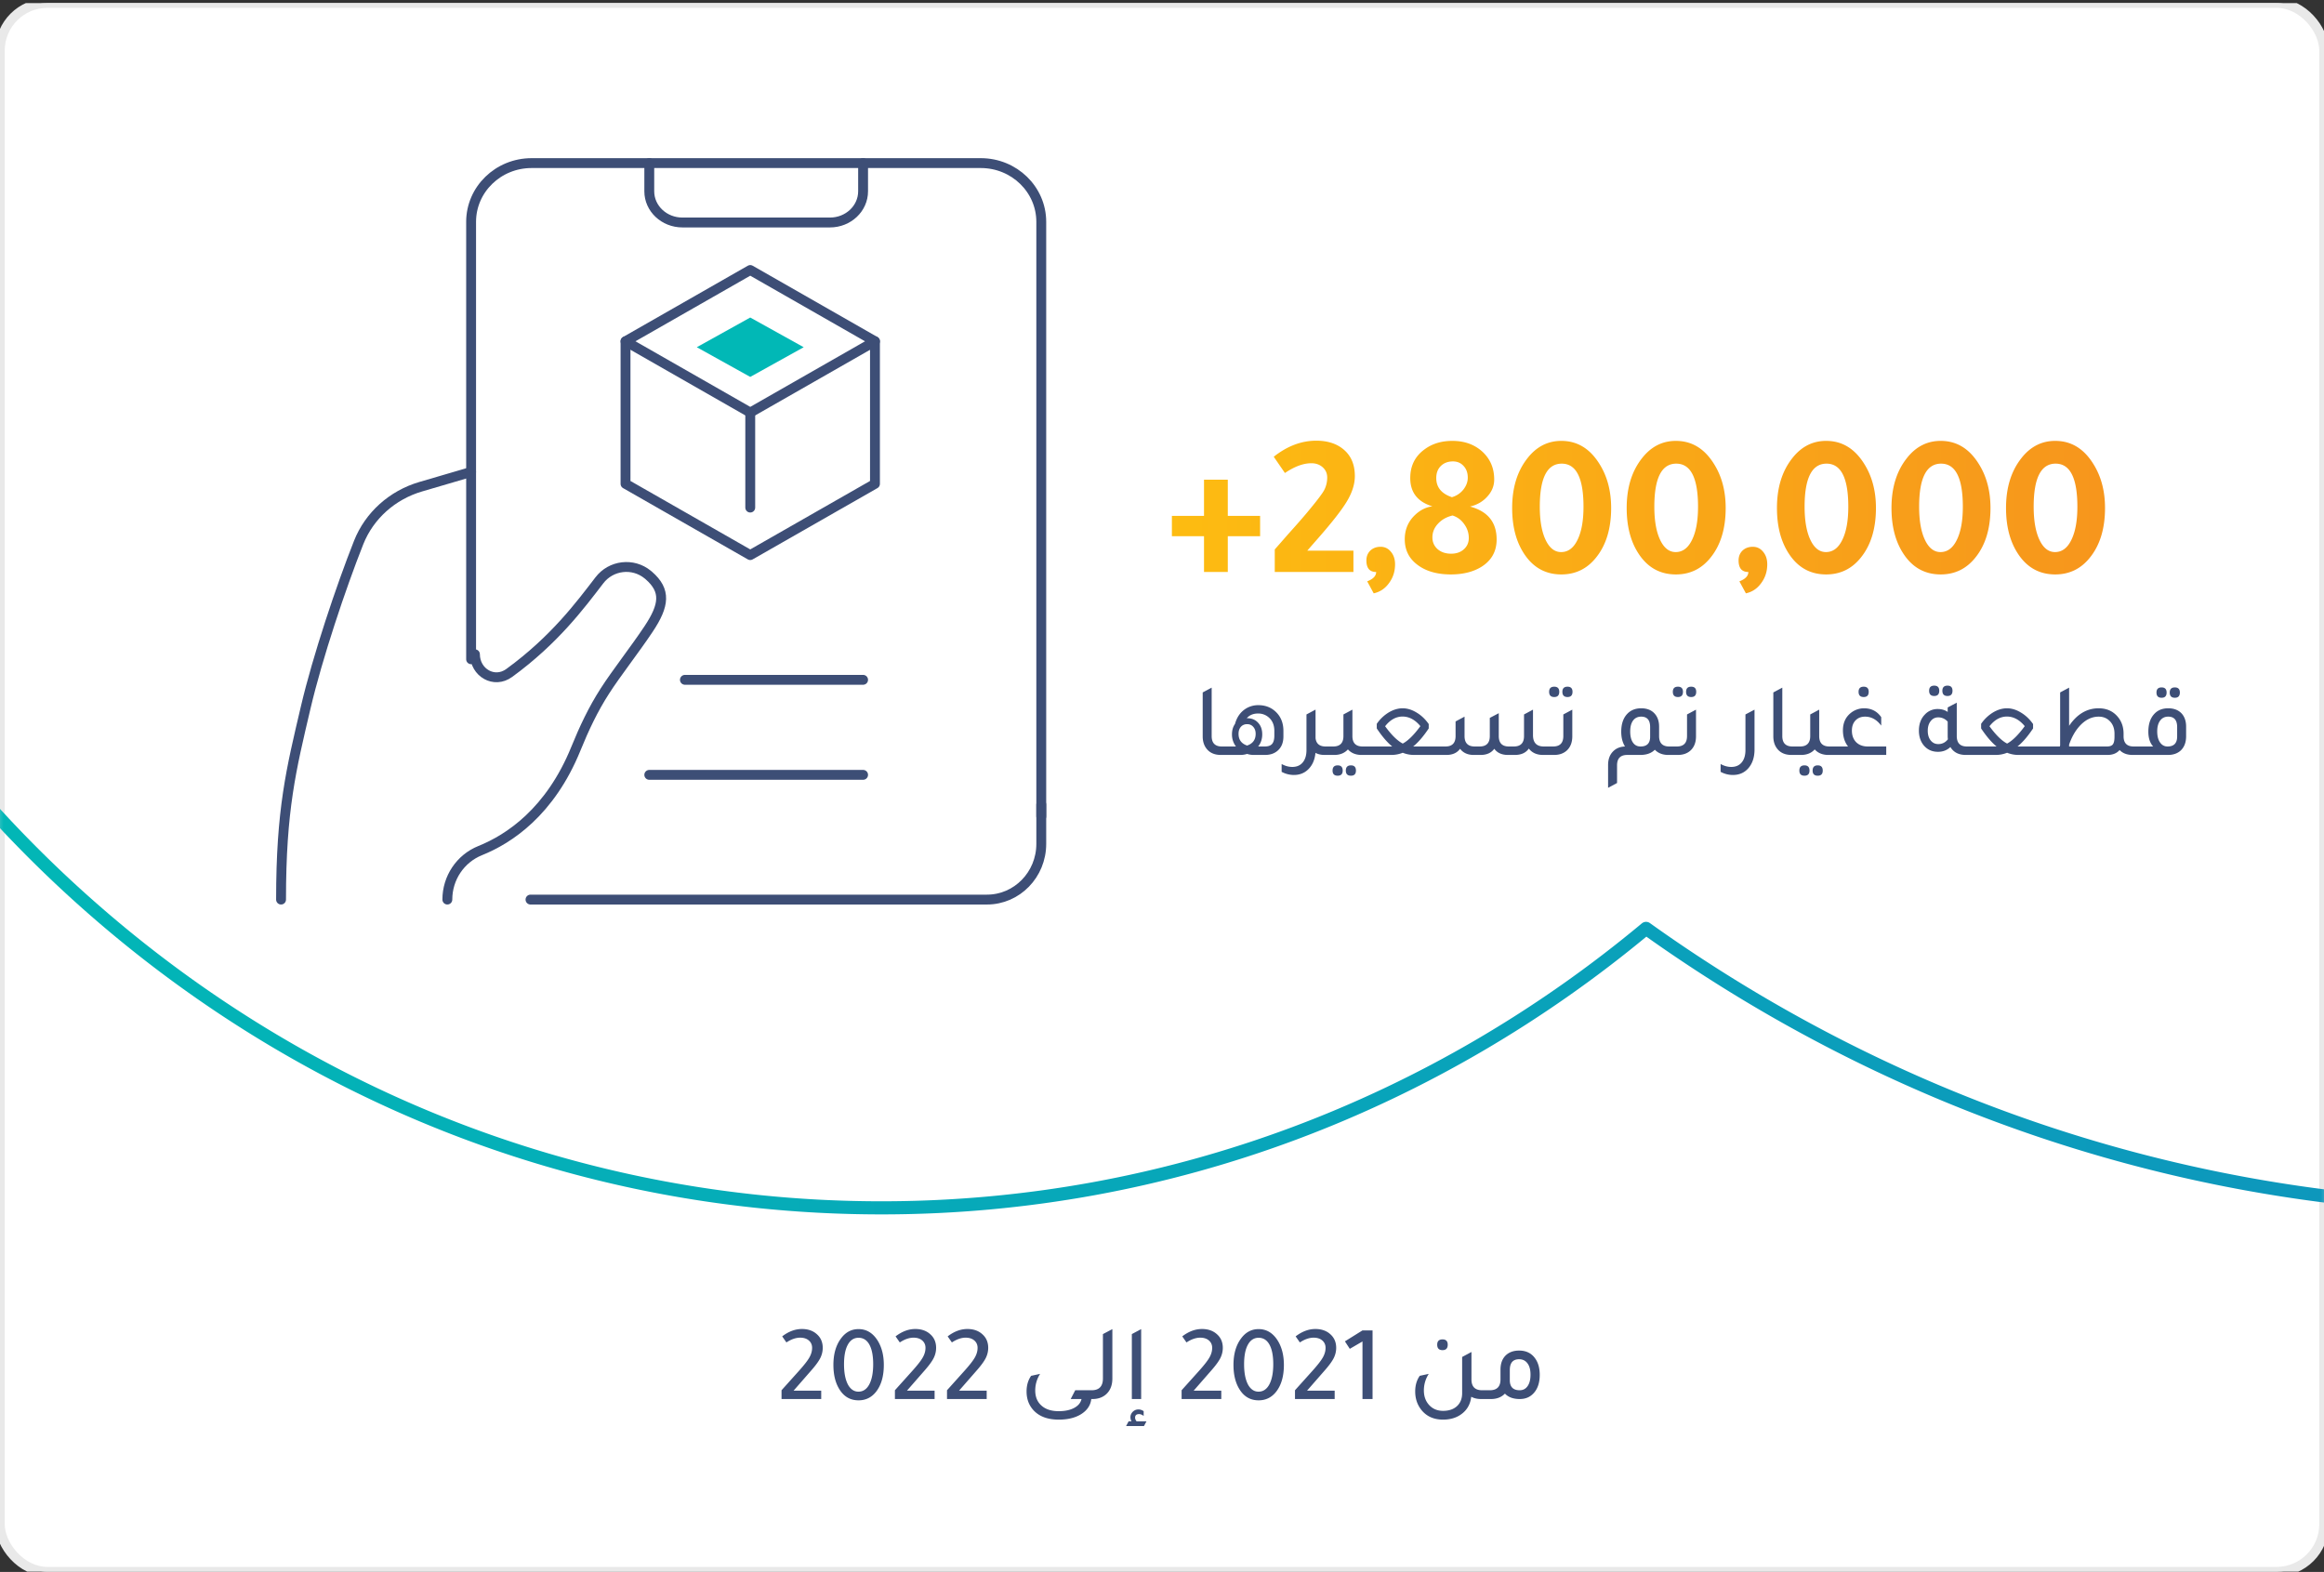 <svg width="343" height="232" viewBox="0 0 343 232" fill="none" xmlns="http://www.w3.org/2000/svg">
    <rect x="0" y="0" width="343" height="232" fill="#333333" stroke="none"/>
    <g clip-path="url(#wpxgh4deza)">
        <rect y=".461" width="343" height="231.492" rx="7" fill="#fff" stroke="#E9E9E9" stroke-width="1.4"/>
        <mask id="vv78f2xuab" style="mask-type:luminance" maskUnits="userSpaceOnUse" x="-1" y="-1" width="345" height="234">
            <rect y=".461" width="343" height="231.492" rx="7" fill="#fff" stroke="#fff" stroke-width="1.4"/>
        </mask>
        <g mask="url(#vv78f2xuab)">
            <path d="M180.186 111.418c-.893 0-1.581-.287-2.063-.862-.411-.493-.616-1.119-.616-1.879v-6.484l1.324-.708v7.146c0 1.026.503 1.54 1.509 1.54h1.017v1.247h-1.171zm2.088-4.574c.257-.944.744-1.668 1.463-2.171a3.43 3.43 0 0 1 1.987-.601c1.088 0 1.986.37 2.695 1.109.667.698 1.001 1.596 1.001 2.695v.816c0 .893-.278 1.586-.832 2.079-.483.431-1.109.647-1.879.647h-1.663a3.09 3.09 0 0 1-.986-.154 3.175 3.175 0 0 1-.985.154h-2.649v-1.247h1.987a2.91 2.91 0 0 1-.586-1.787c0-.606.149-1.119.447-1.54zm5.806 1.725v-.693c0-.852-.272-1.514-.816-1.987a2.317 2.317 0 0 0-1.587-.585c-.708 0-1.262.231-1.663.693h.046c.678 0 1.217.221 1.617.662.411.432.616 1.007.616 1.725 0 .688-.2 1.284-.6 1.787h.97c.503 0 .862-.124 1.078-.37.226-.257.339-.667.339-1.232zm-4.02 1.463c.842-.287 1.263-.862 1.263-1.725 0-.431-.118-.775-.354-1.032-.226-.267-.529-.4-.909-.4-.379 0-.687.133-.924.4-.225.257-.338.601-.338 1.032 0 .863.421 1.438 1.262 1.725zm11.597.139h1.016v1.247h-1.17c-.524 0-.975-.103-1.355-.308-.093 1.016-.447 1.827-1.063 2.433-.565.555-1.273.832-2.125.832a3.825 3.825 0 0 1-1.802-.462v-1.155c.524.287 1.047.431 1.571.431.657 0 1.17-.221 1.54-.662.37-.442.554-1.053.554-1.833v-5.251l1.325-.709v.016l.015-.016v4.205c.093.821.59 1.232 1.494 1.232zm5.453 0h1.016v1.247h-1.17c-.852 0-1.525-.272-2.017-.816-.493.544-1.166.816-2.018.816h-1.17v-1.247h1.016c1.006 0 1.509-.514 1.509-1.54v-3.188l1.325-.709v3.897c0 1.026.503 1.54 1.509 1.54zm-3.681 2.787c.493 0 .74.257.74.77 0 .503-.247.755-.74.755-.503 0-.754-.252-.754-.755 0-.513.251-.77.754-.77zm1.956 0c.493 0 .739.257.739.77 0 .503-.246.755-.739.755-.503 0-.754-.252-.754-.755 0-.513.251-.77.754-.77zm9.418-2.787h4.065v1.247h-4.189a4.45 4.45 0 0 1-1.647-.323 4.497 4.497 0 0 1-1.664.323h-4.173v-1.247h4.281c-.739-.606-1.499-1.494-2.279-2.665v-.677a5.794 5.794 0 0 1 1.756-1.679c.687-.41 1.375-.616 2.063-.616.688 0 1.376.211 2.064.632.688.41 1.283.975 1.786 1.694v.646c-.78 1.171-1.545 2.059-2.294 2.665h.231zm-4.374-2.988c.944 1.294 1.812 2.146 2.603 2.556.79-.421 1.658-1.278 2.602-2.571-.77-.935-1.643-1.407-2.618-1.417-.975 0-1.838.477-2.587 1.432zm7.519 4.235v-1.247h1.386c.996 0 1.494-.514 1.494-1.54v-2.156l1.324-.709v2.865c0 1.026.503 1.54 1.509 1.54h.709c1.006 0 1.509-.514 1.509-1.54v-2.68l1.324-.693v3.373c0 1.026.498 1.54 1.494 1.54h.724c1.006 0 1.509-.514 1.509-1.54v-3.188l1.324-.709v3.758c0 1.119.534 1.679 1.602 1.679h1.278v1.247h-1.386c-.924 0-1.627-.313-2.11-.939-.431.616-1.103.929-2.017.939h-1.063c-.903 0-1.575-.303-2.017-.909-.441.596-1.098.899-1.971.909h-1.063c-.883 0-1.555-.303-2.017-.909-.442.606-1.114.909-2.018.909h-1.524zm17.443-8.547c-.503 0-.755-.257-.755-.77 0-.503.252-.755.755-.755.493 0 .739.252.739.755 0 .513-.246.77-.739.77zm1.956 0c-.503 0-.755-.257-.755-.77 0-.503.252-.755.755-.755.492 0 .739.252.739.755 0 .513-.247.77-.739.77zm-3.142 8.547v-1.247h1.016c1.007 0 1.51-.514 1.51-1.54v-3.188l1.324-.709v3.943c0 .872-.262 1.56-.785 2.063-.483.452-1.114.678-1.895.678h-1.17zm18.156-1.247h1.032v1.247h-1.17c-.832 0-1.494-.257-1.987-.77-.483.493-1.165.749-2.048.77h-2.018c-1.006 0-1.509.513-1.509 1.54v2.603l-1.324.708v-3.357c0-.852.246-1.525.739-2.018.441-.451 1.027-.693 1.756-.723-.37-.596-.555-1.325-.555-2.187 0-1.119.293-1.992.878-2.618.524-.555 1.211-.832 2.064-.832.872 0 1.545.272 2.017.816.421.483.631 1.114.631 1.895v1.386c0 1.026.498 1.54 1.494 1.54zm-2.818-1.433v-1.432c0-1.026-.441-1.54-1.324-1.54-.514 0-.914.195-1.202.585-.277.38-.415.914-.415 1.602 0 .698.133 1.242.4 1.632.267.391.642.586 1.124.586.945 0 1.417-.478 1.417-1.433zm4.105-5.867c-.503 0-.754-.257-.754-.77 0-.503.251-.755.754-.755.493 0 .74.252.74.755 0 .513-.247.77-.74.77zm1.956 0c-.503 0-.754-.257-.754-.77 0-.503.251-.755.754-.755.493 0 .739.252.739.755 0 .513-.246.77-.739.77zm-3.141 8.547v-1.247h1.016c1.006 0 1.509-.514 1.509-1.54v-3.188l1.325-.709v3.943c0 .872-.262 1.56-.786 2.063-.482.452-1.114.678-1.894.678h-1.17zm12.488-.816c0 1.15-.302 2.074-.908 2.772-.575.667-1.34 1.001-2.295 1.001a3.828 3.828 0 0 1-1.802-.462v-1.155c.524.287 1.048.431 1.571.431.657 0 1.171-.221 1.54-.662.37-.442.555-1.053.555-1.833v-5.251l1.339-.709v5.868zm5.454.816c-.893 0-1.581-.287-2.064-.862-.41-.493-.616-1.119-.616-1.879v-6.484l1.325-.708v7.146c0 1.026.503 1.54 1.509 1.54h1.016v1.247h-1.17zm5.599-1.247h1.016v1.247h-1.17c-.852 0-1.525-.272-2.017-.816-.493.544-1.166.816-2.018.816h-1.17v-1.247h1.016c1.006 0 1.509-.514 1.509-1.54v-3.188l1.325-.709v3.897c0 1.026.503 1.54 1.509 1.54zm-3.681 2.787c.493 0 .74.257.74.77 0 .503-.247.755-.74.755-.503 0-.754-.252-.754-.755 0-.513.251-.77.754-.77zm1.956 0c.493 0 .739.257.739.77 0 .503-.246.755-.739.755-.503 0-.754-.252-.754-.755 0-.513.251-.77.754-.77zm6.784-10.087c-.503 0-.755-.257-.755-.77 0-.503.252-.755.755-.755.493 0 .739.252.739.755 0 .513-.246.77-.739.77zm3.326 7.3v1.247h-8.3v-1.247h2.664c-.503-.647-.755-1.443-.755-2.387 0-1.048.36-1.879 1.078-2.495a3.13 3.13 0 0 1 2.033-.755c1.089 0 1.936.437 2.541 1.309v1.248c-.657-.883-1.452-1.325-2.387-1.325-.585 0-1.057.19-1.417.57-.349.37-.523.868-.523 1.494 0 .708.21 1.278.631 1.709.431.421 1.001.632 1.71.632h2.725zm7.084-7.454c-.503 0-.754-.257-.754-.77 0-.503.251-.755.754-.755.493 0 .74.252.74.755 0 .513-.247.77-.74.77zm1.956 0c-.503 0-.754-.257-.754-.77 0-.503.251-.755.754-.755.493 0 .739.252.739.755 0 .513-.246.77-.739.77zm2.865 7.454h1.016v1.247h-1.17c-1.058 0-1.818-.39-2.28-1.17-.492.472-1.103.708-1.832.708-.904 0-1.622-.339-2.156-1.016-.442-.575-.662-1.279-.662-2.11 0-.996.302-1.797.908-2.403a2.533 2.533 0 0 1 1.879-.785c.565 0 1.052.144 1.463.431v-.662l1.34-.708v4.928c0 1.026.498 1.54 1.494 1.54zm-2.834-3.666a1.814 1.814 0 0 0-1.401-.631c-.452 0-.822.185-1.109.554-.288.36-.431.832-.431 1.417 0 .596.143 1.073.431 1.432.287.36.662.539 1.124.539.575 0 1.047-.236 1.417-.708a4.066 4.066 0 0 1-.031-.431v-2.172zm10.539 3.666h4.066v1.247h-4.189a4.454 4.454 0 0 1-1.648-.323 4.488 4.488 0 0 1-1.663.323h-4.173v-1.247H294.673c-.739-.606-1.499-1.494-2.279-2.665v-.677a5.79 5.79 0 0 1 1.755-1.679c.688-.41 1.376-.616 2.064-.616.688 0 1.376.211 2.063.632.688.41 1.284.975 1.787 1.694v.646c-.78 1.171-1.545 2.059-2.295 2.665h.231zm-4.373-2.988c.944 1.294 1.812 2.146 2.602 2.556.791-.421 1.658-1.278 2.603-2.571-.77-.935-1.643-1.407-2.618-1.417-.976 0-1.838.477-2.587 1.432zm21.286 2.988h1.017v1.247h-1.171c-.821 0-1.463-.241-1.925-.724-.421.483-1.016.724-1.786.724h-9.902v-1.247h2.864l.046-.17v-7.808l1.325-.708v5.636c1.17-1.724 2.623-2.587 4.358-2.587 1.16 0 2.089.406 2.787 1.217.596.688.893 1.535.893 2.541v.369c0 1.007.498 1.51 1.494 1.51zm-2.833-1.448v-.431c0-.801-.247-1.438-.74-1.91-.421-.41-.949-.616-1.586-.616-1.057 0-2.012.478-2.864 1.432-.637.719-1.14 1.617-1.509 2.695v.278h5.559c.441 0 .739-.103.893-.308.164-.206.247-.586.247-1.14zm6.951-5.744c-.503 0-.755-.257-.755-.77 0-.503.252-.755.755-.755.493 0 .739.252.739.755 0 .513-.246.77-.739.77zm1.956 0c-.503 0-.755-.257-.755-.77 0-.503.252-.755.755-.755.493 0 .739.252.739.755 0 .513-.246.77-.739.77zm-5.975 8.439v-1.247h2.772c-.473-.524-.709-1.253-.709-2.187 0-1.119.293-1.992.878-2.618.513-.555 1.196-.832 2.048-.832.873 0 1.55.272 2.033.816.411.483.616 1.114.616 1.895v1.463c-.01.852-.262 1.524-.755 2.017-.482.462-1.124.693-1.925.693h-4.958zm6.314-4.112c0-1.026-.442-1.54-1.325-1.54-.503 0-.898.195-1.186.585-.287.38-.431.914-.431 1.602 0 .678.139 1.217.416 1.617.277.4.647.601 1.109.601.944 0 1.417-.493 1.417-1.479v-1.386z" fill="#3D4E76"/>
            <path d="m69.53 69.653-7.438 2.18c-4.205 1.232-7.584 4.268-9.158 8.237-2.608 6.575-6.078 16.936-7.81 24.321-2.151 9.158-3.643 15.089-3.643 28.374M70.097 96.562c.013 2.719 2.845 4.378 5.064 2.755 6.71-4.89 10.494-10.019 13.302-13.67 1.71-2.242 4.954-2.634 7.134-.845.05.046.097.082.158.13 2.567 2.23 2.302 4.39-.012 7.873-2.073 3.114-4.784 6.548-6.472 9.185-1.723 2.671-3.071 5.534-4.266 8.482-3.795 9.351-9.883 13.358-14.136 15.064-2.954 1.192-4.845 4.067-4.845 7.217v.012M78.296 132.765h67.373c4.425 0 8.012-3.68 8.012-8.221v-5.804" stroke="#3D4E76" stroke-width="1.457" stroke-linecap="round" stroke-linejoin="round"/>
            <path d="M153.681 120.493v-87.75c0-4.79-3.996-8.672-8.928-8.672H78.458c-4.931 0-8.927 3.882-8.927 8.671v64.554" stroke="#3D4E76" stroke-width="1.457" stroke-linecap="round" stroke-linejoin="round"/>
            <path d="M95.828 24.071v4.16c0 2.545 2.188 4.606 4.89 4.606h21.776c2.701 0 4.89-2.061 4.89-4.606v-4.16" stroke="#3D4E76" stroke-width="1.457" stroke-linecap="round" stroke-linejoin="round"/>
            <path clip-rule="evenodd" d="M110.729 60.887 92.321 50.368 110.73 39.85l18.408 10.52-18.408 10.518z" stroke="#3D4E76" stroke-width="1.457" stroke-linecap="round" stroke-linejoin="round"/>
            <path fill-rule="evenodd" clip-rule="evenodd" d="m102.84 51.245 7.889-4.383 7.889 4.383-7.889 4.382-7.889-4.382z" fill="#01B8B6"/>
            <path d="M129.137 50.368v21.038l-18.409 10.518-18.407-10.518V50.368M110.729 60.887v14.025M101.087 100.332h26.297M95.828 114.357h31.556" stroke="#3D4E76" stroke-width="1.457" stroke-linecap="round" stroke-linejoin="round"/>
            <path d="M177.7 79.138h-4.74v-3h4.74v-5.34h3.51v5.34h4.77v3h-4.77v5.28h-3.51v-5.28zm10.441 5.28v-3.33c.48-.54 1.12-1.27 1.92-2.19 1.26-1.4 2.19-2.46 2.79-3.18 1.34-1.6 2.18-2.69 2.52-3.27.34-.6.51-1.26.51-1.98 0-.6-.22-1.1-.66-1.5-.44-.4-1-.6-1.68-.6-1.18 0-2.48.48-3.9 1.44l-1.65-2.4c2-1.58 4.09-2.37 6.27-2.37 1.74 0 3.13.47 4.17 1.41 1.02.92 1.53 2.19 1.53 3.81 0 1.2-.4 2.46-1.2 3.78-.78 1.3-2.31 3.24-4.59 5.82-.56.64-.97 1.11-1.23 1.41h6.81v3.15h-11.61zm14.605 3.15-.96-1.77c.88-.34 1.32-.8 1.32-1.38-.96 0-1.44-.57-1.44-1.71 0-.58.19-1.06.57-1.44.4-.38.91-.57 1.53-.57s1.13.25 1.53.75c.4.48.6 1.09.6 1.83 0 1.06-.3 1.99-.9 2.79-.58.8-1.33 1.3-2.25 1.5zm14.213-12.81c2.62.7 3.93 2.32 3.93 4.86 0 1.74-.74 3.08-2.22 4.02-1.22.76-2.73 1.14-4.53 1.14-2.1 0-3.78-.5-5.04-1.5-1.18-.92-1.77-2.15-1.77-3.69 0-1.44.51-2.64 1.53-3.6.76-.72 1.61-1.14 2.55-1.26-2.18-.66-3.27-2.05-3.27-4.17 0-1.8.7-3.21 2.1-4.23 1.12-.84 2.49-1.26 4.11-1.26 1.84 0 3.35.56 4.53 1.68 1.1 1.06 1.65 2.4 1.65 4.02 0 .94-.34 1.78-1.02 2.52-.66.74-1.51 1.23-2.55 1.47zm-2.67-1.38c.68-.2 1.24-.57 1.68-1.11.44-.56.66-1.15.66-1.77 0-.72-.21-1.3-.63-1.74-.4-.44-.92-.66-1.56-.66-.74 0-1.34.23-1.8.69-.44.44-.66 1.03-.66 1.77 0 1.36.77 2.3 2.31 2.82zm.09 2.7c-.9.22-1.62.63-2.16 1.23-.54.58-.81 1.25-.81 2.01 0 .7.26 1.28.78 1.74.52.44 1.18.66 1.98.66.76 0 1.38-.21 1.86-.63.5-.44.75-1 .75-1.68 0-.76-.23-1.45-.69-2.07a3.247 3.247 0 0 0-1.71-1.26zm16.06-11.01c2.32 0 4.18 1.11 5.58 3.33 1.18 1.84 1.77 4.03 1.77 6.57 0 3.06-.75 5.51-2.25 7.35-1.32 1.64-3.02 2.46-5.1 2.46-2.38 0-4.24-1.06-5.58-3.18-1.12-1.76-1.68-3.97-1.68-6.63 0-2.96.74-5.39 2.22-7.29 1.34-1.74 3.02-2.61 5.04-2.61zm.06 3.36c-2.16 0-3.24 2.12-3.24 6.36 0 2.14.31 3.82.93 5.04.56 1.1 1.3 1.65 2.22 1.65 1.02 0 1.82-.59 2.4-1.77.6-1.2.9-2.84.9-4.92 0-4.24-1.07-6.36-3.21-6.36zm16.844-3.36c2.32 0 4.18 1.11 5.58 3.33 1.18 1.84 1.77 4.03 1.77 6.57 0 3.06-.75 5.51-2.25 7.35-1.32 1.64-3.02 2.46-5.1 2.46-2.38 0-4.24-1.06-5.58-3.18-1.12-1.76-1.68-3.97-1.68-6.63 0-2.96.74-5.39 2.22-7.29 1.34-1.74 3.02-2.61 5.04-2.61zm.06 3.36c-2.16 0-3.24 2.12-3.24 6.36 0 2.14.31 3.82.93 5.04.56 1.1 1.3 1.65 2.22 1.65 1.02 0 1.82-.59 2.4-1.77.6-1.2.9-2.84.9-4.92 0-4.24-1.07-6.36-3.21-6.36zm10.275 19.14-.96-1.77c.88-.34 1.32-.8 1.32-1.38-.96 0-1.44-.57-1.44-1.71 0-.58.19-1.06.57-1.44.4-.38.91-.57 1.53-.57s1.13.25 1.53.75c.4.48.6 1.09.6 1.83 0 1.06-.3 1.99-.9 2.79-.58.8-1.33 1.3-2.25 1.5zm11.843-22.5c2.32 0 4.18 1.11 5.58 3.33 1.18 1.84 1.77 4.03 1.77 6.57 0 3.06-.75 5.51-2.25 7.35-1.32 1.64-3.02 2.46-5.1 2.46-2.38 0-4.24-1.06-5.58-3.18-1.12-1.76-1.68-3.97-1.68-6.63 0-2.96.74-5.39 2.22-7.29 1.34-1.74 3.02-2.61 5.04-2.61zm.06 3.36c-2.16 0-3.24 2.12-3.24 6.36 0 2.14.31 3.82.93 5.04.56 1.1 1.3 1.65 2.22 1.65 1.02 0 1.82-.59 2.4-1.77.6-1.2.9-2.84.9-4.92 0-4.24-1.07-6.36-3.21-6.36zm16.844-3.36c2.32 0 4.18 1.11 5.58 3.33 1.18 1.84 1.77 4.03 1.77 6.57 0 3.06-.75 5.51-2.25 7.35-1.32 1.64-3.02 2.46-5.1 2.46-2.38 0-4.24-1.06-5.58-3.18-1.12-1.76-1.68-3.97-1.68-6.63 0-2.96.74-5.39 2.22-7.29 1.34-1.74 3.02-2.61 5.04-2.61zm.06 3.36c-2.16 0-3.24 2.12-3.24 6.36 0 2.14.31 3.82.93 5.04.56 1.1 1.3 1.65 2.22 1.65 1.02 0 1.82-.59 2.4-1.77.6-1.2.9-2.84.9-4.92 0-4.24-1.07-6.36-3.21-6.36zm16.845-3.36c2.32 0 4.18 1.11 5.58 3.33 1.18 1.84 1.77 4.03 1.77 6.57 0 3.06-.75 5.51-2.25 7.35-1.32 1.64-3.02 2.46-5.1 2.46-2.38 0-4.24-1.06-5.58-3.18-1.12-1.76-1.68-3.97-1.68-6.63 0-2.96.74-5.39 2.22-7.29 1.34-1.74 3.02-2.61 5.04-2.61zm.06 3.36c-2.16 0-3.24 2.12-3.24 6.36 0 2.14.31 3.82.93 5.04.56 1.1 1.3 1.65 2.22 1.65 1.02 0 1.82-.59 2.4-1.77.6-1.2.9-2.84.9-4.92 0-4.24-1.07-6.36-3.21-6.36z" fill="url(#95suqlki8c)"/>
            <path d="M115.347 206.477v-1.296l2.544-2.832c.768-.854 1.285-1.515 1.552-1.984.277-.48.416-.96.416-1.44 0-.448-.16-.811-.48-1.088-.32-.278-.747-.416-1.28-.416-.64 0-1.317.234-2.032.704l-.624-.896c.949-.726 1.92-1.088 2.912-1.088.928 0 1.68.272 2.256.816.544.501.816 1.157.816 1.968 0 .522-.123 1.029-.368 1.52-.245.48-.672 1.066-1.28 1.76l-2.656 3.04h4.08v1.232h-5.856zm11.367.192c-1.226 0-2.176-.555-2.848-1.664-.576-.939-.864-2.128-.864-3.568 0-1.611.379-2.918 1.136-3.92.672-.907 1.531-1.36 2.576-1.36 1.184 0 2.134.581 2.848 1.744.587.97.88 2.149.88 3.536 0 1.653-.373 2.965-1.12 3.936-.672.864-1.541 1.296-2.608 1.296zm0-9.232c-.682 0-1.21.341-1.584 1.024-.373.672-.56 1.632-.56 2.88 0 1.301.203 2.32.608 3.056.384.661.891.992 1.52.992.683 0 1.216-.358 1.6-1.072.384-.726.576-1.718.576-2.976 0-1.302-.202-2.294-.608-2.976-.373-.619-.89-.928-1.552-.928zm5.367 9.04v-1.296l2.544-2.832c.768-.854 1.286-1.515 1.552-1.984.278-.48.416-.96.416-1.44 0-.448-.16-.811-.48-1.088-.32-.278-.746-.416-1.28-.416-.64 0-1.317.234-2.032.704l-.624-.896c.95-.726 1.92-1.088 2.912-1.088.928 0 1.68.272 2.256.816.544.501.816 1.157.816 1.968 0 .522-.122 1.029-.368 1.52-.245.48-.672 1.066-1.28 1.76l-2.656 3.04h4.08v1.232h-5.856zm7.688 0v-1.296l2.544-2.832c.768-.854 1.285-1.515 1.552-1.984.277-.48.416-.96.416-1.44 0-.448-.16-.811-.48-1.088-.32-.278-.747-.416-1.28-.416-.64 0-1.318.234-2.032.704l-.624-.896c.949-.726 1.92-1.088 2.912-1.088.928 0 1.68.272 2.256.816.544.501.816 1.157.816 1.968 0 .522-.123 1.029-.368 1.52-.246.48-.672 1.066-1.28 1.76l-2.656 3.04h4.08v1.232h-5.856zm21.294 0c-.107.938-.619 1.69-1.536 2.256-.854.522-1.942.784-3.264.784-1.686 0-2.955-.491-3.808-1.472-.63-.726-.944-1.622-.944-2.688 0-.896.224-1.664.672-2.304l1.328-.288a4.488 4.488 0 0 0-.72 2.448c0 .949.309 1.696.928 2.24.608.544 1.456.816 2.544.816.917 0 1.674-.16 2.272-.48.597-.32.96-.758 1.088-1.312h-1.6l.672-1.296h2.416v1.296h-.048zm-.793 0v-1.296h.848c1.109 0 1.664-.582 1.664-1.744v-6.544l1.392-.736v7.296c0 .949-.283 1.701-.848 2.256-.533.512-1.232.768-2.096.768h-.96zm6.779 0v-9.584l1.376-.736v10.32h-1.376zm-.848 3.984.368-.688h.432a1.242 1.242 0 0 1-.16-.608c0-.31.118-.582.352-.816.235-.224.512-.336.832-.336.267 0 .523.085.768.256v.704c-.234-.182-.458-.272-.672-.272-.394 0-.592.176-.592.528 0 .181.075.362.224.544h1.456l-.368.688h-2.64zm8.193-3.984v-1.296l2.544-2.832c.768-.854 1.285-1.515 1.552-1.984.277-.48.416-.96.416-1.44 0-.448-.16-.811-.48-1.088-.32-.278-.747-.416-1.28-.416-.64 0-1.318.234-2.032.704l-.624-.896c.949-.726 1.92-1.088 2.912-1.088.928 0 1.68.272 2.256.816.544.501.816 1.157.816 1.968 0 .522-.123 1.029-.368 1.52-.246.48-.672 1.066-1.28 1.76l-2.656 3.04h4.08v1.232h-5.856zm11.367.192c-1.226 0-2.176-.555-2.848-1.664-.576-.939-.864-2.128-.864-3.568 0-1.611.379-2.918 1.136-3.92.672-.907 1.531-1.36 2.576-1.36 1.184 0 2.134.581 2.848 1.744.587.97.88 2.149.88 3.536 0 1.653-.373 2.965-1.12 3.936-.672.864-1.541 1.296-2.608 1.296zm0-9.232c-.682 0-1.21.341-1.584 1.024-.373.672-.56 1.632-.56 2.88 0 1.301.203 2.32.608 3.056.384.661.891.992 1.52.992.683 0 1.216-.358 1.6-1.072.384-.726.576-1.718.576-2.976 0-1.302-.202-2.294-.608-2.976-.373-.619-.89-.928-1.552-.928zm5.367 9.04v-1.296l2.544-2.832c.768-.854 1.285-1.515 1.552-1.984.277-.48.416-.96.416-1.44 0-.448-.16-.811-.48-1.088-.32-.278-.747-.416-1.28-.416-.64 0-1.317.234-2.032.704l-.624-.896c.949-.726 1.92-1.088 2.912-1.088.928 0 1.68.272 2.256.816.544.501.816 1.157.816 1.968 0 .522-.123 1.029-.368 1.52-.245.48-.672 1.066-1.28 1.76l-2.656 3.04h4.08v1.232h-5.856zm11.448-10.128v10.128h-1.488v-8.496l-1.872 1.088-.72-1.104 2.592-1.616h1.488zm10.326 2.912c-.523 0-.784-.267-.784-.8 0-.523.261-.784.784-.784.512 0 .768.261.768.784 0 .533-.256.8-.768.8zm5.84 5.92h1.056v1.296h-1.216c-.555 0-1.035-.112-1.44-.336-.128 1.088-.603 1.936-1.424 2.544-.736.554-1.648.832-2.736.832-1.387 0-2.464-.491-3.232-1.472-.587-.758-.88-1.654-.88-2.688 0-.896.224-1.664.672-2.304l1.328-.288a4.488 4.488 0 0 0-.72 2.448c0 .896.277 1.632.832 2.208.523.533 1.189.8 2 .8.939 0 1.664-.272 2.176-.816.427-.459.64-1.056.64-1.792v-5.344l1.376-.736v4.048c0 1.066.523 1.6 1.568 1.6zm2.715-3.04c0-.928.277-1.648.832-2.16.49-.438 1.13-.656 1.92-.656 1.013 0 1.792.373 2.336 1.12.469.629.704 1.45.704 2.464 0 1.152-.299 2.053-.896 2.704-.523.576-1.206.864-2.048.864-.96 0-1.691-.267-2.192-.8-.512.533-1.2.8-2.064.8h-1.217v-1.296h1.057c1.045 0 1.568-.534 1.568-1.6v-1.44zm1.376 1.552c0 .992.485 1.488 1.456 1.488.501 0 .89-.203 1.168-.608.288-.406.432-.971.432-1.696 0-.715-.15-1.27-.448-1.664-.299-.406-.71-.608-1.232-.608-.918 0-1.376.533-1.376 1.6v1.488z" fill="#3D4E76"/>
            <path d="M615.574-132.757a150.447 150.447 0 0 1 60.649-12.717c86.175 0 156.037 72.473 156.037 161.867 0 89.398-69.862 161.867-156.037 161.867-57.753 0-108.064-32.635-135.046-81.019-41.362 49.542-102.308 81.019-170.447 81.019-47.464 0-91.45-15.273-127.787-41.243-30.912 25.753-70.112 41.243-112.855 41.243-99.67 0-180.476-83.818-180.476-187.215 0-103.405 80.807-187.223 180.476-187.223 18.904 0 37.122 3.043 54.243 8.631 40.621-61.706 108.935-102.242 186.399-102.242 48.848 0 94.022 16.13 130.898 43.529" stroke="url(#354w46eu6d)" stroke-width="1.935" stroke-linecap="round" stroke-linejoin="round"/>
        </g>
    </g>
    <defs>
        <linearGradient id="95suqlki8c" x1="172.002" y1="89.418" x2="321" y2="89.418" gradientUnits="userSpaceOnUse">
            <stop stop-color="#FDBC11"/>
            <stop offset="1" stop-color="#F6931D"/>
        </linearGradient>
        <linearGradient id="354w46eu6d" x1="812.099" y1="-88.133" x2="3.727" y2="-150.066" gradientUnits="userSpaceOnUse">
            <stop stop-color="#1C6FC4"/>
            <stop offset="1" stop-color="#01B8B6"/>
        </linearGradient>
        <clipPath id="wpxgh4deza">
            <path fill="#fff" transform="translate(0 .46)" d="M0 0h343v231.492H0z"/>
        </clipPath>
    </defs>
</svg>
